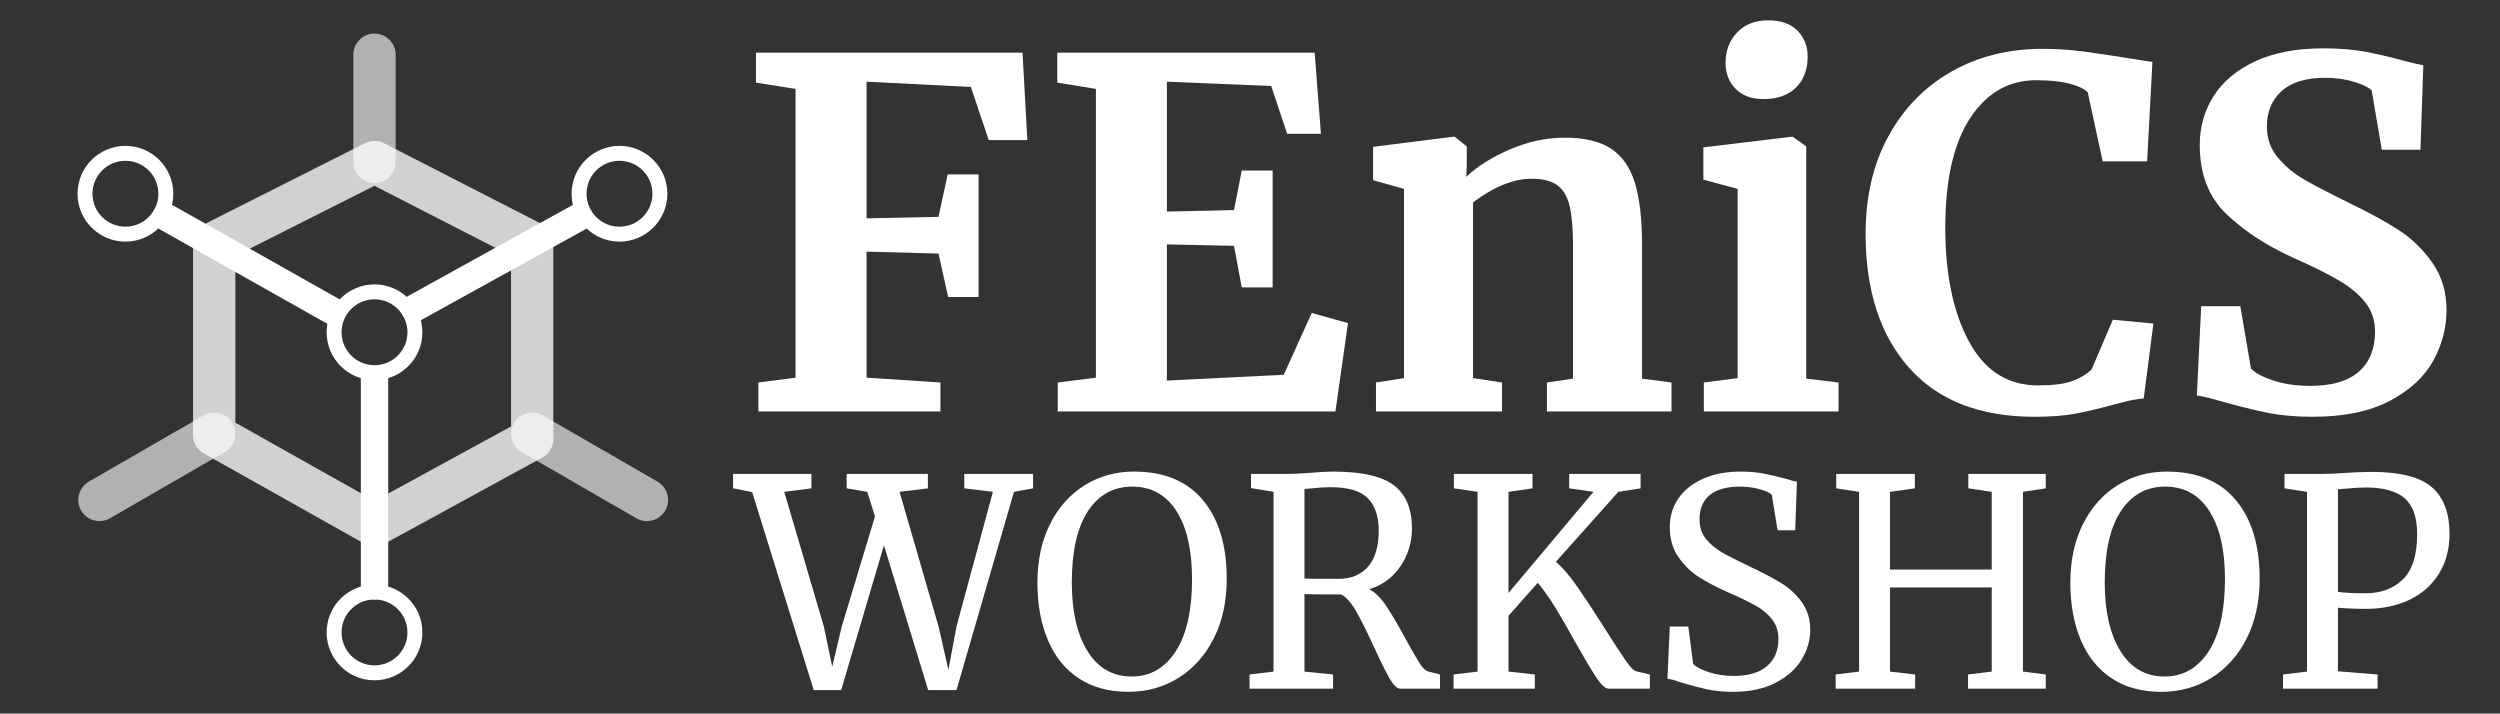 <svg
   xmlns:dc="http://purl.org/dc/elements/1.1/"
   xmlns:cc="http://creativecommons.org/ns#"
   xmlns:rdf="http://www.w3.org/1999/02/22-rdf-syntax-ns#"
   xmlns:svg="http://www.w3.org/2000/svg"
   xmlns="http://www.w3.org/2000/svg"
   xmlns:sodipodi="http://sodipodi.sourceforge.net/DTD/sodipodi-0.dtd"
   xmlns:inkscape="http://www.inkscape.org/namespaces/inkscape"
   width="2102"
   height="600"
   id="svg5241"
   version="1.1"
   inkscape:version="0.48.5 r10040"
   sodipodi:docname="logo-wordmark-light.svg"
   inkscape:export-filename="/Users/anthony/dev/readthedocs/guidelines/assets/logo-wordmark-light.png"
   inkscape:export-xdpi="90"
   inkscape:export-ydpi="90">   

    <rect width="100%" height="100%" fill="#333333" stroke="none"/>   

    <rect id="logo" x="0" y="0" width="2102" height="600" style="fill:none;"/>

    <clipPath id="_clip1">

    <rect x="0" y="0" width="2102" height="600"/>

</clipPath>

<g clip-path="url(#_clip1)">

    <!-- <rect x="-0" y="0" width="2364" height="600" style="fill:#2980b9;"/> -->

    <g>

    <path d="M616.383,398.46l65.853,-0.001l-0,12.15l-22.842,2.916l33.291,113.238l7.047,33.777l8.019,-33.777l27.945,-92.583l-6.561,-20.655l-17.253,-2.916l-0,-12.15l68.283,0l-0,12.15l-23.814,2.916l32.805,113.238l8.262,36.45l6.804,-36.45l30.618,-113.238l-24.057,-2.916l-0,-12.15l57.834,0l-0,12.15l-16.038,2.916l-48.357,166.698l-23.814,0l-37.179,-121.743l-35.964,121.743l-23.085,0l-51.759,-166.455l-16.038,-3.159l-0,-12.15Z" style="fill:#fff;fill-rule:nonzero;"/>

    <path d="M948.807,581.681c-16.524,0 -30.497,-3.807 -41.918,-11.421c-11.421,-7.614 -20.047,-18.346 -25.879,-32.197c-5.832,-13.851 -8.748,-29.929 -8.748,-48.236c-0,-18.63 3.523,-34.991 10.57,-49.086c7.047,-14.094 16.727,-24.988 29.039,-32.683c12.312,-7.695 26.163,-11.543 41.553,-11.543c25.272,0 44.59,7.979 57.955,23.936c13.365,15.957 20.048,38.03 20.048,66.218c-0,18.953 -3.605,35.599 -10.814,49.936c-7.209,14.337 -17.091,25.434 -29.646,33.291c-12.555,7.857 -26.608,11.785 -42.16,11.785Zm3.159,-172.53c-15.714,0 -28.107,6.845 -37.179,20.534c-9.072,13.689 -13.608,33.736 -13.608,60.142c-0,24.301 4.414,43.538 13.243,57.713c8.829,14.175 21.182,21.262 37.058,21.262c15.552,0 27.904,-7.047 37.057,-21.141c9.153,-14.094 13.73,-34.344 13.73,-60.75c-0,-24.462 -4.374,-43.537 -13.122,-57.226c-8.748,-13.689 -21.141,-20.534 -37.179,-20.534Z" style="fill:#fff;fill-rule:nonzero;"/>

<path d="M1050.62,567.102l20.169,-2.431l-0,-151.145l-18.954,-3.159l-0,-11.907l31.833,-0c4.536,-0 10.692,-0.325 18.468,-0.972c8.1,-0.649 14.418,-0.973 18.954,-0.973c23.814,0 40.783,3.848 50.908,11.543c10.125,7.695 15.188,19.804 15.188,36.328c-0,11.502 -3.2,22.033 -9.599,31.591c-6.399,9.558 -15.187,16.038 -26.365,19.44c5.184,2.753 10.003,7.492 14.458,14.215c4.455,6.723 9.923,16.078 16.403,28.067c5.022,9.072 8.869,15.714 11.542,19.926c2.673,4.212 5.225,6.56 7.655,7.046l9.477,2.43l-0,11.907l-33.534,0c-2.592,0 -5.508,-2.794 -8.748,-8.383c-3.24,-5.589 -7.533,-14.216 -12.879,-25.88c-5.832,-12.798 -10.895,-22.963 -15.188,-30.496c-4.293,-7.533 -8.545,-12.353 -12.757,-14.459c-17.334,0 -27.621,-0.081 -30.861,-0.243l-0,65.124l24.057,2.43l-0,11.907l-70.227,0l-0,-11.907Zm75.087,-80.433c10.368,0 18.549,-3.401 24.543,-10.206c5.994,-6.803 8.991,-16.928 8.991,-30.375c-0,-11.826 -3.038,-20.857 -9.113,-27.094c-6.075,-6.237 -16.564,-9.356 -31.468,-9.356c-5.184,0 -10.368,0.325 -15.552,0.972c-3.24,0.325 -5.346,0.486 -6.318,0.486l0,75.331c2.43,0.161 7.452,0.243 15.066,0.243l13.851,-0Z" style="fill:#fff;fill-rule:nonzero;"/>

<path d="M1352.43,579.008c-2.754,0 -6.278,-3.28 -10.571,-9.841c-4.293,-6.561 -10.408,-16.889 -18.346,-30.983c-0.972,-1.782 -3.686,-6.601 -8.141,-14.458c-4.455,-7.857 -8.586,-14.621 -12.393,-20.291c-3.807,-5.67 -7.168,-10.125 -10.084,-13.365l-24.543,27.702l-0,46.899l22.113,2.43l-0,11.907l-68.283,0l-0,-11.907l20.169,-2.43l-0,-151.146l-19.926,-2.916l-0,-12.15l66.096,0l-0,12.15l-20.169,2.916l-0,85.05l71.442,-85.05l-20.412,-2.916l-0,-12.15l60.021,0l-0,12.15l-18.711,2.916l-52.488,58.806c5.67,4.86 11.704,11.907 18.103,21.141c6.399,9.234 14.216,21.141 23.45,35.721c7.938,12.474 13.729,21.344 17.374,26.609c3.645,5.265 6.521,8.14 8.627,8.626l11.421,2.673l-0,11.907l-34.749,0Z" style="fill:#fff;fill-rule:nonzero;"/>

<path d="M1457.41,581.681c-8.424,0 -15.957,-0.729 -22.599,-2.187c-6.642,-1.458 -13.932,-3.402 -21.87,-5.832c-4.86,-1.782 -8.505,-2.754 -10.935,-2.916l1.944,-43.982l15.552,-0l4.131,31.589c2.754,2.592 7.249,4.901 13.486,6.926c6.237,2.025 13.082,3.037 20.534,3.037c12.312,0 21.667,-2.754 28.066,-8.262c6.399,-5.508 9.599,-13.122 9.599,-22.842c-0,-6.318 -1.742,-11.745 -5.225,-16.281c-3.483,-4.536 -8.1,-8.424 -13.851,-11.664c-5.751,-3.24 -13.648,-7.047 -23.692,-11.421c-9.072,-4.05 -16.97,-8.181 -23.693,-12.393c-6.723,-4.212 -12.555,-9.841 -17.496,-16.888c-4.941,-7.047 -7.411,-15.512 -7.411,-25.394c-0,-8.91 2.389,-16.888 7.168,-23.935c4.779,-7.047 11.664,-12.596 20.655,-16.646c8.991,-4.05 19.481,-6.075 31.469,-6.075c7.452,0 14.053,0.567 19.804,1.701c5.751,1.134 12.272,2.673 19.562,4.617c3.24,1.134 5.994,1.863 8.262,2.187l-1.458,40.824l-14.823,0l-4.86,-29.889c-1.62,-1.62 -4.982,-3.159 -10.085,-4.617c-5.102,-1.458 -10.651,-2.187 -16.645,-2.187c-11.178,0 -19.642,2.349 -25.394,7.047c-5.751,4.698 -8.626,11.502 -8.626,20.412c-0,6.48 1.741,11.907 5.225,16.281c3.483,4.374 7.816,8.1 13,11.178c5.184,3.078 13.446,7.29 24.786,12.636c10.53,5.022 19.116,9.558 25.758,13.608c6.642,4.05 12.352,9.356 17.131,15.917c4.779,6.561 7.169,14.377 7.169,23.449c-0,8.586 -2.39,16.848 -7.169,24.786c-4.779,7.938 -12.069,14.459 -21.87,19.562c-9.801,5.103 -21.667,7.654 -35.599,7.654Z" style="fill:#fff;fill-rule:nonzero;"/>

<path d="M1563.11,413.525l-19.197,-2.916l0,-12.15l66.096,0l0,12.15l-20.898,2.916l0,65.367l85.536,0l-0,-65.367l-19.683,-2.916l-0,-12.15l65.124,0l-0,12.15l-19.197,2.916l-0,151.146l19.197,2.43l-0,11.907l-65.367,0l-0,-11.907l19.926,-2.43l-0,-70.713l-85.536,0l0,70.713l21.141,2.43l-0,11.907l-66.825,0l-0,-11.907l19.683,-2.43l0,-151.146Z" style="fill:#fff;fill-rule:nonzero;"/>

<path d="M1817.29,581.681c-16.524,0 -30.497,-3.807 -41.918,-11.421c-11.421,-7.614 -20.047,-18.346 -25.879,-32.197c-5.832,-13.851 -8.748,-29.929 -8.748,-48.236c-0,-18.63 3.523,-34.991 10.57,-49.086c7.047,-14.094 16.727,-24.988 29.039,-32.683c12.312,-7.695 26.163,-11.543 41.553,-11.543c25.272,0 44.59,7.979 57.955,23.936c13.365,15.957 20.048,38.03 20.048,66.218c-0,18.953 -3.605,35.599 -10.814,49.936c-7.209,14.337 -17.091,25.434 -29.646,33.291c-12.555,7.857 -26.608,11.785 -42.16,11.785Zm3.159,-172.53c-15.714,0 -28.107,6.845 -37.179,20.534c-9.072,13.689 -13.608,33.736 -13.608,60.142c-0,24.301 4.414,43.538 13.243,57.713c8.829,14.175 21.182,21.262 37.058,21.262c15.552,0 27.904,-7.047 37.057,-21.141c9.153,-14.094 13.73,-34.344 13.73,-60.75c-0,-24.462 -4.374,-43.537 -13.122,-57.226c-8.748,-13.689 -21.141,-20.534 -37.179,-20.534Z" style="fill:#fff;fill-rule:nonzero;"/>

<path d="M1939.76,413.525l-18.954,-2.916l-0,-12.15l32.319,0c5.832,0 11.583,-0.243 17.253,-0.729c8.748,-0.648 17.01,-0.972 24.786,-0.972c23.49,0.162 40.095,4.536 49.815,13.122c9.72,8.586 14.58,21.546 14.58,38.88c-0,12.96 -2.997,24.219 -8.991,33.777c-5.994,9.558 -14.297,16.848 -24.908,21.87c-10.611,5.022 -22.801,7.533 -36.571,7.533c-4.698,0 -9.477,-0.121 -14.337,-0.364c-4.86,-0.243 -7.857,-0.446 -8.991,-0.608l-0,53.46l33.291,2.673l-0,11.907l-79.461,0l-0,-11.907l20.169,-2.43l-0,-151.146Zm26.001,84.078c4.536,0.81 12.312,1.215 23.328,1.215c12.798,0 23.206,-3.888 31.225,-11.664c8.019,-7.776 12.029,-20.493 12.029,-38.151c-0,-13.932 -3.483,-23.935 -10.449,-30.01c-6.966,-6.075 -17.82,-9.113 -32.562,-9.113c-5.184,0 -10.692,0.324 -16.524,0.972c-3.564,0.324 -5.913,0.486 -7.047,0.486l-0,86.265Z" style="fill:#fff;fill-rule:nonzero;"/>

</g>

<g>

    <path d="M668.908,74.752l-33.292,-5.278l0,-25.172l224.112,-0l4.06,73.486l-32.48,-0l-15.022,-44.66l-87.696,-4.466l0,114.898l60.494,-1.218l7.714,-35.728l25.984,-0l0,103.124l-25.578,-0l-8.12,-36.54l-60.494,-1.624l0,105.966l62.118,4.06l0,24.36l-153.062,-0l0,-24.36l31.262,-4.06l0,-242.788Z" style="fill:#fff;fill-rule:nonzero;"/>

    <path d="M921.44,74.752l-32.48,-5.278l0,-25.172l216.398,-0l5.278,68.208l-28.42,-0l-13.398,-40.194l-87.696,-3.654l0,109.214l56.434,-1.218l6.496,-33.292l25.984,-0l0,98.252l-25.984,-0l-6.496,-34.916l-56.434,-1.218l0,114.492l98.252,-4.872l23.548,-51.968l30.45,8.526l-10.556,74.298l-233.45,-0l0,-24.36l32.074,-4.06l0,-242.788Z" style="fill:#fff;fill-rule:nonzero;"/>

<path d="M1180.47,158.794l-25.984,-7.308l0,-28.014l67.396,-8.526l1.218,-0l10.15,8.12l0,15.834l-0.406,9.744c9.473,-8.932 21.789,-16.646 36.946,-23.142c15.157,-6.496 30.45,-9.744 45.878,-9.744c16.511,-0 29.435,3.045 38.773,9.135c9.338,6.09 16.037,15.631 20.097,28.623c4.06,12.992 6.09,30.585 6.09,52.78l0,112.056l24.766,3.248l0,24.36l-104.748,-0l0,-24.36l21.924,-3.248l0,-112.056c0,-14.075 -0.947,-25.104 -2.842,-33.089c-1.895,-7.985 -5.346,-13.804 -10.353,-17.458c-5.007,-3.654 -12.112,-5.481 -21.315,-5.481c-15.428,-0 -31.939,6.631 -49.532,19.894l0,147.784l24.36,3.654l0,24.36l-105.966,-0l0,-24.36l23.548,-3.654l0,-159.152Z" style="fill:#fff;fill-rule:nonzero;"/>

<path d="M1482.53,83.278c-9.744,-0 -17.458,-2.842 -23.142,-8.526c-5.684,-5.684 -8.526,-12.992 -8.526,-21.924c0,-10.285 3.248,-18.811 9.744,-25.578c6.496,-6.767 15.157,-10.15 25.984,-10.15c10.827,-0 19.082,2.91 24.766,8.729c5.684,5.819 8.526,13.06 8.526,21.721c0,10.827 -3.248,19.488 -9.744,25.984c-6.496,6.496 -15.563,9.744 -27.202,9.744l-0.406,-0Zm-21.518,75.516l-28.826,-7.714l0,-27.202l74.298,-8.932l0.812,-0l11.368,8.12l0,195.286l27.202,3.248l0,24.36l-113.274,-0l0,-24.36l28.42,-3.654l0,-159.152Z" style="fill:#fff;fill-rule:nonzero;"/>

<path d="M1710.7,350.426c-46.013,-0 -81.2,-13.736 -105.56,-41.209c-24.36,-27.473 -36.54,-65.028 -36.54,-112.665c0,-31.397 6.428,-58.802 19.285,-82.215c12.857,-23.413 30.518,-41.48 52.983,-54.201c22.465,-12.721 47.908,-19.082 76.328,-19.082c11.909,-0 23.413,0.744 34.51,2.233c11.097,1.489 24.225,3.451 39.382,5.887c11.368,1.895 17.593,2.842 18.676,2.842l-4.466,83.636l-37.352,-0l-12.586,-58.058c-2.977,-2.977 -8.12,-5.413 -15.428,-7.308c-7.308,-1.895 -16.646,-2.842 -28.014,-2.842c-23.007,-0 -41.48,10.624 -55.419,31.871c-13.939,21.247 -20.909,52.036 -20.909,92.365c0,38.976 6.631,70.779 19.894,95.41c13.263,24.631 32.615,36.946 58.058,36.946c12.18,-0 21.586,-1.15 28.217,-3.451c6.631,-2.301 12.248,-5.616 16.849,-9.947l17.864,-41.818l34.104,3.248l-8.12,62.93c-5.684,0.541 -11.3,1.556 -16.849,3.045c-5.549,1.489 -9,2.368 -10.353,2.639c-10.827,2.977 -20.909,5.346 -30.247,7.105c-9.338,1.759 -20.774,2.639 -34.307,2.639Z" style="fill:#fff;fill-rule:nonzero;"/>

<path d="M1944.56,350.426c-14.616,-0 -27.743,-1.218 -39.382,-3.654c-11.639,-2.436 -24.631,-5.684 -38.976,-9.744c-9.473,-2.707 -15.834,-4.195 -19.082,-4.466l3.654,-75.11l32.886,-0l8.932,52.374c3.519,3.789 9.812,7.173 18.879,10.15c9.067,2.977 19.42,4.466 31.059,4.466c18.135,-0 31.736,-3.992 40.803,-11.977c9.067,-7.985 13.601,-19.15 13.601,-33.495c0,-9.473 -2.707,-17.661 -8.12,-24.563c-5.413,-6.902 -12.857,-13.127 -22.33,-18.676c-9.473,-5.549 -22.465,-11.977 -38.976,-19.285c-22.465,-10.285 -41.074,-22.533 -55.825,-36.743c-14.751,-14.21 -22.127,-33.495 -22.127,-57.855c0,-15.157 3.925,-28.894 11.774,-41.209c7.849,-12.315 19.556,-22.059 35.119,-29.232c15.563,-7.173 34.578,-10.759 57.043,-10.759c13.263,-0 24.969,0.947 35.119,2.842c10.15,1.895 21.18,4.466 33.089,7.714c7.037,1.895 12.315,3.113 15.834,3.654l-2.436,71.05l-32.48,-0l-8.526,-49.938c-2.436,-2.436 -7.308,-4.804 -14.616,-7.105c-7.308,-2.301 -15.428,-3.451 -24.36,-3.451c-16.24,-0 -28.488,3.722 -36.743,11.165c-8.255,7.443 -12.383,17.39 -12.383,29.841c0,10.015 3.045,18.676 9.135,25.984c6.09,7.308 13.466,13.466 22.127,18.473c8.661,5.007 22.33,12.112 41.006,21.315c15.157,7.308 28.149,14.481 38.976,21.518c10.827,7.037 20.165,16.172 28.014,27.405c7.849,11.233 11.774,24.428 11.774,39.585c0,14.887 -3.722,29.097 -11.165,42.63c-7.443,13.533 -19.623,24.766 -36.54,33.698c-16.917,8.932 -38.502,13.398 -64.757,13.398Z" style="fill:#fff;fill-rule:nonzero;"/>

</g>

<path d="M332.674,136.271l-0,-90.235c-0,-9.816 -7.97,-17.786 -17.787,-17.786c-9.816,0 -17.786,7.97 -17.786,17.786l0,90.235c0,9.817 7.97,17.786 17.786,17.786c9.817,0 17.787,-7.969 17.787,-17.786Z" style="fill:#fff;fill-opacity:0.62;"/>

<path d="M326.396,492.537l0,-51.027c0,-6.352 -5.157,-11.509 -11.509,-11.509c-6.352,0 -11.508,5.157 -11.508,11.509l-0,51.027c-0,6.351 5.156,11.508 11.508,11.508c6.352,0 11.509,-5.157 11.509,-11.508Z" style="fill:#fff;"/>

<path d="M438.562,380.047l96.476,55.7c8.501,4.909 19.388,1.992 24.296,-6.51c4.908,-8.501 1.991,-19.388 -6.51,-24.296l-96.476,-55.701c-8.502,-4.908 -19.388,-1.991 -24.297,6.51c-4.908,8.502 -1.991,19.389 6.511,24.297Z" style="fill:#fff;fill-opacity:0.62;"/>

<path d="M92.509,435.747l96.476,-55.7c8.501,-4.908 11.419,-15.795 6.51,-24.297c-4.908,-8.501 -15.795,-11.418 -24.296,-6.51l-96.476,55.701c-8.502,4.908 -11.419,15.795 -6.511,24.296c4.909,8.502 15.796,11.419 24.297,6.51Z" style="fill:#fff;fill-opacity:0.62;"/>

<path d="M323.001,120.443c-5.056,-2.592 -11.047,-2.612 -16.12,-0.054l-134.796,67.955c-5.997,3.023 -9.779,9.166 -9.779,15.882l-0,161.531c-0,6.429 3.468,12.357 9.072,15.506l134.796,75.753c5.344,3.003 11.859,3.043 17.24,0.104l132.567,-72.411c5.709,-3.118 9.26,-9.104 9.26,-15.609l-0,-164.874c-0,-6.673 -3.735,-12.784 -9.673,-15.828l-132.567,-67.955Zm-8.181,35.781l114.848,58.871c0,0 0,143.453 0,143.453c0,0 -114.658,62.629 -114.658,62.629c-0,-0 -117.132,-65.826 -117.132,-65.826c0,-0 0,-140.173 0,-140.173l116.942,-58.954Z" style="fill:#fff;fill-opacity:0.77;"/>

<path d="M314.887,239.112c-22.217,-0 -40.255,18.037 -40.255,40.254c0,22.218 18.038,40.255 40.255,40.255c22.218,0 40.255,-18.037 40.255,-40.255c0,-22.217 -18.037,-40.254 -40.255,-40.254Zm0,12.555c15.288,-0 27.7,12.411 27.7,27.699c0,15.288 -12.412,27.7 -27.7,27.7c-15.288,0 -27.699,-12.412 -27.699,-27.7c-0,-15.288 12.411,-27.699 27.699,-27.699Z" style="fill:#fff;"/>

<path d="M105.453,122.642c-22.217,0 -40.255,18.038 -40.255,40.255c0,22.217 18.038,40.255 40.255,40.255c22.217,-0 40.255,-18.038 40.255,-40.255c0,-22.217 -18.038,-40.255 -40.255,-40.255Zm0,12.555c15.288,0 27.7,12.412 27.7,27.7c0,15.288 -12.412,27.7 -27.7,27.7c-15.288,-0 -27.7,-12.412 -27.7,-27.7c0,-15.288 12.412,-27.7 27.7,-27.7Z" style="fill:#fff;"/>

<path d="M314.887,491.49c-22.217,0 -40.255,18.038 -40.255,40.255c0,22.217 18.038,40.255 40.255,40.255c22.218,0 40.255,-18.038 40.255,-40.255c0,-22.217 -18.037,-40.255 -40.255,-40.255Zm0,12.555c15.288,0 27.7,12.412 27.7,27.7c0,15.288 -12.412,27.7 -27.7,27.7c-15.288,-0 -27.699,-12.412 -27.699,-27.7c-0,-15.288 12.411,-27.7 27.699,-27.7Z" style="fill:#fff;"/>

<path d="M520.86,122.642c-22.218,0 -40.255,18.038 -40.255,40.255c-0,22.217 18.037,40.255 40.255,40.255c22.217,-0 40.255,-18.038 40.255,-40.255c-0,-22.217 -18.038,-40.255 -40.255,-40.255Zm-0,12.555c15.288,0 27.7,12.412 27.7,27.7c-0,15.288 -12.412,27.7 -27.7,27.7c-15.288,-0 -27.7,-12.412 -27.7,-27.7c-0,-15.288 12.412,-27.7 27.7,-27.7Z" style="fill:#fff;"/>

<path d="M326.396,308.122l-23.017,0l-0,131.16c-0,6.352 5.156,11.509 11.508,11.509c6.352,-0 11.509,-5.157 11.509,-11.509l0,-131.16Zm-44.728,-32.227l11.198,-20.085l-147.868,-83.405c-5.557,-3.077 -12.567,-1.064 -15.644,4.493c-3.077,5.557 -1.063,12.566 4.494,15.643l147.82,83.354Z" style="fill:#fff;"/>

<path d="M354.088,269.128l138.478,-76.572c5.535,-3.117 7.499,-10.14 4.383,-15.675c-3.117,-5.535 -10.14,-7.499 -15.675,-4.382l-138.478,76.572c-5.535,3.116 -7.499,10.14 -4.382,15.675c3.116,5.535 10.14,7.498 15.674,4.382Z" style="fill:#fff;"/>

</g>

</svg>